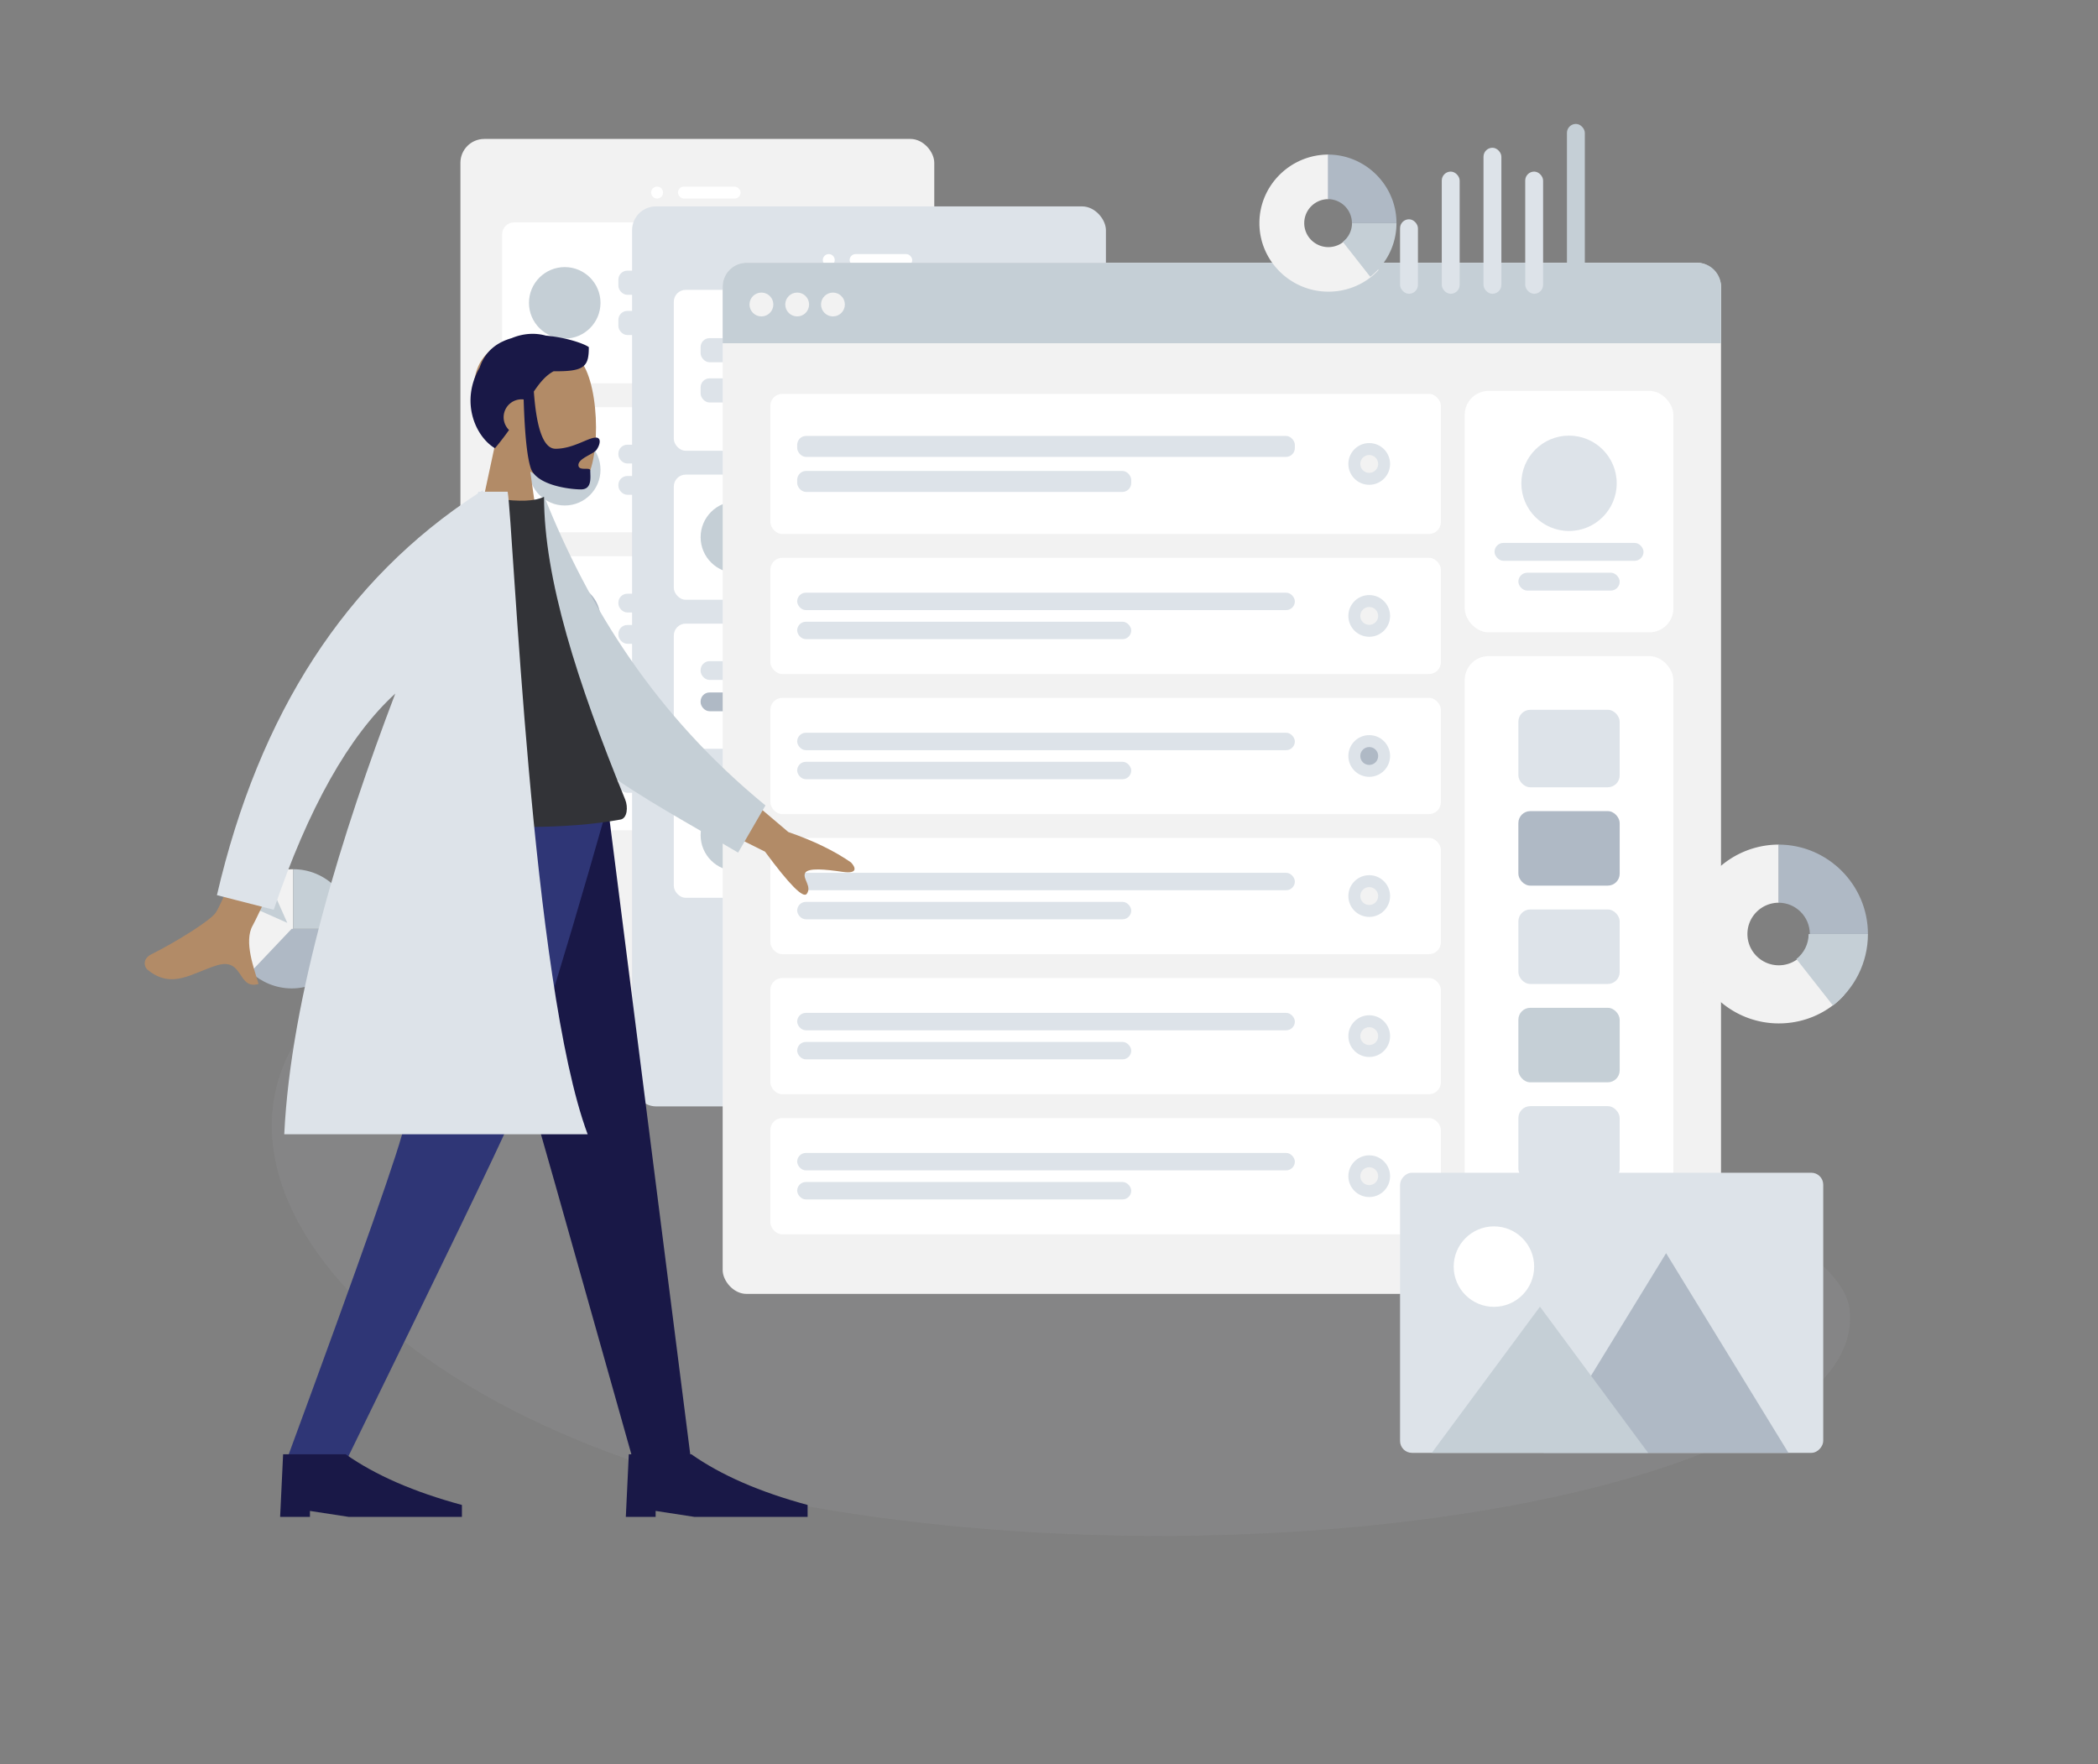 <svg width="704" height="592" xmlns="http://www.w3.org/2000/svg"><rect width="100%" height="100%" fill="#808080" stroke="none"/><g fill="none" fill-rule="evenodd"><g opacity=".6"><path d="M620.569 438.91c7.72 56.87-179.5 93.964-340.643 68.076C118.783 481.1 44.857 380.006 121.753 326.14c76.895-53.867 491.096 55.899 498.816 112.77z" opacity=".1" fill="#DDE3E9"/></g><g transform="translate(154.5 46.624)"><rect fill="#F2F2F2" width="159" height="302" rx="8"/><circle fill="#FFF" cx="79" cy="268" r="15"/><g transform="translate(64 16)" fill="#FFF"><circle cx="2" cy="2" r="2"/><rect x="9" width="21" height="4" rx="2"/></g><g transform="translate(14 28)"><rect fill="#FFF" width="131" height="54" rx="4"/><g transform="translate(39 16.2)" fill="#DDE3E9"><rect width="73" height="8.1" rx="3"/><rect y="13.5" width="49" height="8.1" rx="3"/></g><circle fill="#C5CFD6" cx="21" cy="27" r="12"/></g><g transform="translate(14 90)"><rect fill="#FFF" width="131" height="42" rx="4"/><g transform="translate(39 12.6)" fill="#DDE3E9"><rect width="73" height="6.3" rx="3"/><rect y="10.5" width="49" height="6.3" rx="3"/></g><circle fill="#C5CFD6" cx="21" cy="21" r="12"/></g><g transform="translate(14 140)"><rect fill="#FFF" width="131" height="42" rx="4"/><g transform="translate(39 12.6)" fill="#DDE3E9"><rect width="73" height="6.3" rx="3"/><rect y="10.5" width="49" height="6.3" rx="3"/></g><circle fill="#AFB9C5" cx="21" cy="21" r="12"/></g><g transform="translate(14 190)"><rect fill="#FFF" width="131" height="42" rx="4"/><g transform="translate(39 12.6)" fill="#DDE3E9"><rect width="73" height="6.3" rx="3"/><rect y="10.5" width="49" height="6.3" rx="3"/></g><circle fill="#C5CFD6" cx="21" cy="21" r="12"/></g></g><g transform="translate(164.1 69.259)"><rect fill="#DDE3E9" x="48" width="159" height="302" rx="8"/><circle fill="#FFF" cx="127" cy="268" r="15"/><g transform="translate(112 16)" fill="#FFF"><circle cx="2" cy="2" r="2"/><rect x="9" width="21" height="4" rx="2"/></g><g transform="translate(62 28)"><rect fill="#FFF" width="131" height="54" rx="4"/><g transform="translate(9 16.2)" fill="#DDE3E9"><rect width="73" height="8.1" rx="3"/><rect y="13.5" width="49" height="8.1" rx="3"/></g><g transform="translate(110 20)"><circle fill="#DDE3E9" cx="7" cy="7" r="7"/><circle fill="#F2F2F2" cx="7" cy="7" r="3"/></g></g><g transform="translate(62 90)"><rect fill="#FFF" width="131" height="42" rx="4"/><g transform="translate(39 12.6)" fill="#DDE3E9"><rect width="73" height="6.3" rx="3"/><rect y="10.5" width="49" height="6.3" rx="3"/></g><circle fill="#C5CFD6" cx="21" cy="21" r="12"/></g><g transform="translate(62 140)"><rect fill="#FFF" width="131" height="42" rx="4"/><g transform="translate(9 12.6)"><rect fill="#DDE3E9" width="73" height="6.3" rx="3"/><rect fill="#AFB9C5" y="10.5" width="49" height="6.3" rx="3"/></g><g transform="translate(110 14)"><circle fill="#DDE3E9" cx="7" cy="7" r="7"/><circle fill="#F2F2F2" cx="7" cy="7" r="3"/></g></g><g transform="translate(62 190)"><rect fill="#FFF" width="131" height="42" rx="4"/><g transform="translate(39 12.6)" fill="#DDE3E9"><rect width="73" height="6.3" rx="3"/><rect y="10.5" width="49" height="6.3" rx="3"/></g><circle fill="#C5CFD6" cx="21" cy="21" r="12"/></g></g><g transform="translate(242.5 88.176)"><rect fill="#F2F2F2" width="335" height="346" rx="8"/><rect fill="#FFF" x="249" y="43" width="70" height="81" rx="8"/><g transform="translate(259 58)" fill="#DDE3E9"><circle cx="25" cy="16" r="16"/><rect y="36" width="50" height="6" rx="3"/><rect x="8" y="46" width="34" height="6" rx="3"/></g><path d="M8 0h319a8 8 0 018 8v19H0V8a8 8 0 018-8z" fill="#C5CFD6"/><g transform="translate(9 10)" fill="#F2F2F2"><circle cx="4" cy="4" r="4"/><circle cx="16" cy="4" r="4"/><circle cx="28" cy="4" r="4"/></g><g transform="translate(249 132)"><rect fill="#FFF" width="70" height="194" rx="8"/><g transform="translate(18 18)"><rect fill="#DDE3E9" width="34" height="26" rx="4"/><rect fill="#AFB9C5" y="34" width="34" height="25" rx="4"/><rect fill="#DDE3E9" y="67" width="34" height="25" rx="4"/><rect fill="#DDE3E9" y="133" width="34" height="25" rx="4"/><rect fill="#C5CFD6" y="100" width="34" height="25" rx="4"/></g></g><g transform="translate(16 44)"><rect fill="#FFF" width="225" height="47" rx="4"/><g transform="translate(9 14.1)" fill="#DDE3E9"><rect width="167" height="7.05" rx="3"/><rect y="11.75" width="112.096" height="7.05" rx="3"/></g><g transform="translate(193.954 16.5)"><circle fill="#DDE3E9" cx="7" cy="7" r="7"/><circle fill="#F2F2F2" cx="7" cy="7" r="3"/></g></g><g transform="translate(16 99)"><rect fill="#FFF" width="225" height="39" rx="4"/><g transform="translate(9 11.7)" fill="#DDE3E9"><rect width="167" height="5.85" rx="2.925"/><rect y="9.75" width="112.096" height="5.85" rx="2.925"/></g><g transform="translate(193.954 12.5)"><circle fill="#DDE3E9" cx="7" cy="7" r="7"/><circle fill="#F2F2F2" cx="7" cy="7" r="3"/></g></g><g transform="translate(16 146)"><rect fill="#FFF" width="225" height="39" rx="4"/><g transform="translate(9 11.7)" fill="#DDE3E9"><rect width="167" height="5.85" rx="2.925"/><rect y="9.75" width="112.096" height="5.85" rx="2.925"/></g><g transform="translate(193.954 12.5)"><circle fill="#DDE3E9" cx="7" cy="7" r="7"/><circle fill="#AFB9C5" cx="7" cy="7" r="3"/></g></g><g transform="translate(16 287)"><rect fill="#FFF" width="225" height="39" rx="4"/><g transform="translate(9 11.7)" fill="#DDE3E9"><rect width="167" height="5.85" rx="2.925"/><rect y="9.75" width="112.096" height="5.85" rx="2.925"/></g><g transform="translate(193.954 12.5)"><circle fill="#DDE3E9" cx="7" cy="7" r="7"/><circle fill="#F2F2F2" cx="7" cy="7" r="3"/></g></g><g transform="translate(16 240)"><rect fill="#FFF" width="225" height="39" rx="4"/><g transform="translate(9 11.7)" fill="#DDE3E9"><rect width="167" height="5.85" rx="2.925"/><rect y="9.75" width="112.096" height="5.85" rx="2.925"/></g><g transform="translate(193.954 12.5)"><circle fill="#DDE3E9" cx="7" cy="7" r="7"/><circle fill="#F2F2F2" cx="7" cy="7" r="3"/></g></g><g transform="translate(16 193)"><rect fill="#FFF" width="225" height="39" rx="4"/><g transform="translate(9 11.7)" fill="#DDE3E9"><rect width="167" height="5.85" rx="2.925"/><rect y="9.75" width="112.096" height="5.85" rx="2.925"/></g><g transform="translate(193.954 12.5)"><circle fill="#DDE3E9" cx="7" cy="7" r="7"/><circle fill="#F2F2F2" cx="7" cy="7" r="3"/></g></g></g><g transform="translate(469.8 41.582)"><rect fill="#DDE3E9" y="32" width="6" height="25" rx="3"/><rect fill="#DDE3E9" x="14" y="16" width="6" height="41" rx="3"/><rect fill="#DDE3E9" x="28" y="8" width="6" height="49" rx="3"/><rect fill="#DDE3E9" x="42" y="16" width="6" height="41" rx="3"/><rect fill="#C5CFD6" x="56" width="6" height="57" rx="3"/></g><path d="M78.4 311.927c0-11.139 9.002-20.256 20-20.256v20.256l-13.668 14.744c-3.888-3.605-6.332-8.893-6.332-14.744z" fill="#F2F2F2"/><path d="M97.87 311.67h20.198c0 5.222-2.13 10.114-5.497 13.669-3.703 3.888-8.976 6.332-14.7 6.332-5.273 0-10.099-2.11-13.803-5.443l13.803-14.557z" fill="#AFB9C5"/><path d="M118.4 311.67c0-10.997-9.002-20-20-20v20h20zm-30-20l8 18-18-8c1.78-4.665 5.777-8.22 10-10z" fill="#C5CFD6"/><path d="M604.566 320.59a10.507 10.507 0 01-7.67 3.322c-5.818 0-10.534-4.701-10.534-10.5 0-5.8 4.716-10.5 10.533-10.5v-19.5c-16.55 0-30.095 13.503-30.095 30s13.546 30 30.095 30c8.693 0 16.55-3.666 21.905-9.498l-14.234-13.323z" fill="#F2F2F2"/><path d="M596.8 283.412v19.5c5.799 0 10.5 4.7 10.5 10.5h19.5c0-16.497-13.503-30-30-30z" fill="#AFB9C5"/><path d="M606.897 313.412c0 3.407-1.605 6.435-4.097 8.39l12.262 15.61c7.137-5.588 11.738-14.251 11.738-24h-19.903z" fill="#C5CFD6"/><g><path d="M451.651 80.374a8.095 8.095 0 01-5.9 2.547c-4.476 0-8.103-3.605-8.103-8.05 0-4.446 3.627-8.05 8.102-8.05V51.87c-12.73 0-23.15 10.352-23.15 23 0 12.647 10.42 23 23.15 23 6.687 0 12.73-2.811 16.85-7.282l-10.949-10.215z" fill="#F2F2F2"/><path d="M445.6 51.87v14.95a8.05 8.05 0 018.05 8.05h14.95c0-12.647-10.352-23-23-23z" fill="#AFB9C5"/><path d="M453.673 74.87a7.98 7.98 0 01-3.073 6.294l9.196 11.707c5.354-4.192 8.804-10.688 8.804-18h-14.927z" fill="#C5CFD6"/></g><g transform="matrix(-1 0 0 1 611.8 393.518)"><path d="M71.007 76.986l-.014.032c.006-.01.014-.05.014-.032" fill="#C5CFD6"/><path d="M70.998 77.001l-.002.01c0-.01.018-.04.002-.01" fill="#C5CFD6"/><path d="M71.067 76.832c-.014.04-.032.078-.048.118l.024-.056c-.208.52-.076.182.024-.062" fill="#C5CFD6"/><path d="M71.022 76.953l-.024.056c-.058.112.024-.056.024-.056M71 77.001v-.002zM70.999 77.002l.002-.004-.002.004M70.99 77.016c-.012.024.056-.092 0 0" fill="#C5CFD6"/><path d="M70.998 77.002l.004-.004c-.002.002-.002.004-.004.004" fill="#C5CFD6"/><rect fill="#DDE3E9" width="142" height="94" rx="4"/><path fill="#AFB9C5" d="M52.726 27L11.67 94h82.11z"/><path fill="#C5CFD6" d="M95.056 44.946L58.76 94h72.59z"/><circle fill="#FFF" cx="110.5" cy="31.5" r="13.5"/></g><g><path d="M166.262 148.49c-4.608-5.409-7.726-12.037-7.205-19.465 1.501-21.4 31.292-16.692 37.086-5.891 5.795 10.801 5.107 38.199-2.383 40.13-2.986.77-9.349-1.117-15.825-5.02L182 187h-24l8.262-38.51z" fill="#B28B67"/><path d="M179.135 131.389c.919 12.797 3.35 19.196 7.29 19.196 5.914 0 10.93-3.754 13.525-3.754 1.89 0 1.469 2.367.215 4.121-1.034 1.448-6.071 2.844-6.071 5.088 0 2.245 3.98.508 3.98 1.84 0 2.201.699 6.341-3.123 6.341-3.867 0-14.956-1.41-16.857-7.15-1.226-3.704-2.019-11.38-2.378-23.029a6 6 0 00-4.908 10.25 90.97 90.97 0 01-4.728 6.12c-6.698-4.02-11.668-15.783-5.12-27.084 1.81-5.536 5.908-8.493 10.747-9.866 3.92-1.64 7.99-1.824 11.425-.841 6.734.577 12.747 2.63 14.451 3.85 0 6.375-1.235 8.267-11.786 8.1-2.593 1.37-4.586 3.727-6.662 6.818zM150 270l36.255 127.227L212.707 491H232l-28.109-221z" fill="#191847"/><path d="M140.304 270c-.838 65.574-3.698 101.34-4.578 107.298-.88 5.958-14.194 43.858-39.94 113.702h19.987c32.776-67.003 51.073-104.904 54.89-113.702C174.478 368.5 186.258 332.734 204 270h-63.696z" fill="#2F3676"/><path d="M94 509l1-21h21c9.958 7 22.958 12.667 39 17v4h-38l-13-2v2H94zM210 509l1-21h21c9.958 7 22.958 12.667 39 17v4h-38l-13-2v2h-10z" fill="#191847"/><g><path d="M234.359 253.61l30.186 25.592c8.468 2.932 15.476 6.334 21.024 10.205 1.28 1.342 2.757 3.981-2.885 3.148-5.642-.833-11.614-1.455-12.532.425-.918 1.88 2.353 4.434.588 6.934-1.176 1.667-5.855-3.046-14.034-14.137l-30.597-15.27 8.25-16.897zM97.667 242.536l17.712 2.572c-19.012 41.25-29.205 63.065-30.578 65.446-3.09 5.356.544 14.686 1.965 19.625-7.179 2.073-4.886-9.017-13.963-6.251-8.285 2.525-15.121 8.249-23.327 1.442-1.008-.837-1.858-3.573 1.348-5.167 7.989-3.972 19.717-11.24 21.54-13.92 2.487-3.652 10.92-24.901 25.303-63.747z" fill="#B28B67"/><path d="M171.695 170.332l10.975-3.63c14.887 37.19 37.09 73.174 74.187 103.568l-9.173 15.827c-32.603-19.205-63.465-34.124-75.989-62.942-4.203-9.672-.343-41.258 0-52.823z" fill="#C5CFD6"/><path d="M134 275c31.438 3.333 56.184 3.333 74.236 0 2.237-.413 2.59-4.158 1.552-6.699-16.152-39.577-27.228-74.11-27.228-101.598-2.963 1.494-8.15 1.718-15.56.671-19.914 28.329-29.067 60.832-33 107.626z" fill="#323337"/><path d="M162.05 165h8.298c1.933 11.365 8.028 165.263 26.843 215.606H95.385c2.207-46.119 19.618-101.519 37.255-147.878-15.596 14.271-29.188 38.453-40.778 72.545l-19.07-4.895c14.18-61.097 43.33-106.003 87.454-134.719l.286-.659h.734l.813-.519-.03.519z" fill="#DDE3E9"/></g></g></g></svg>